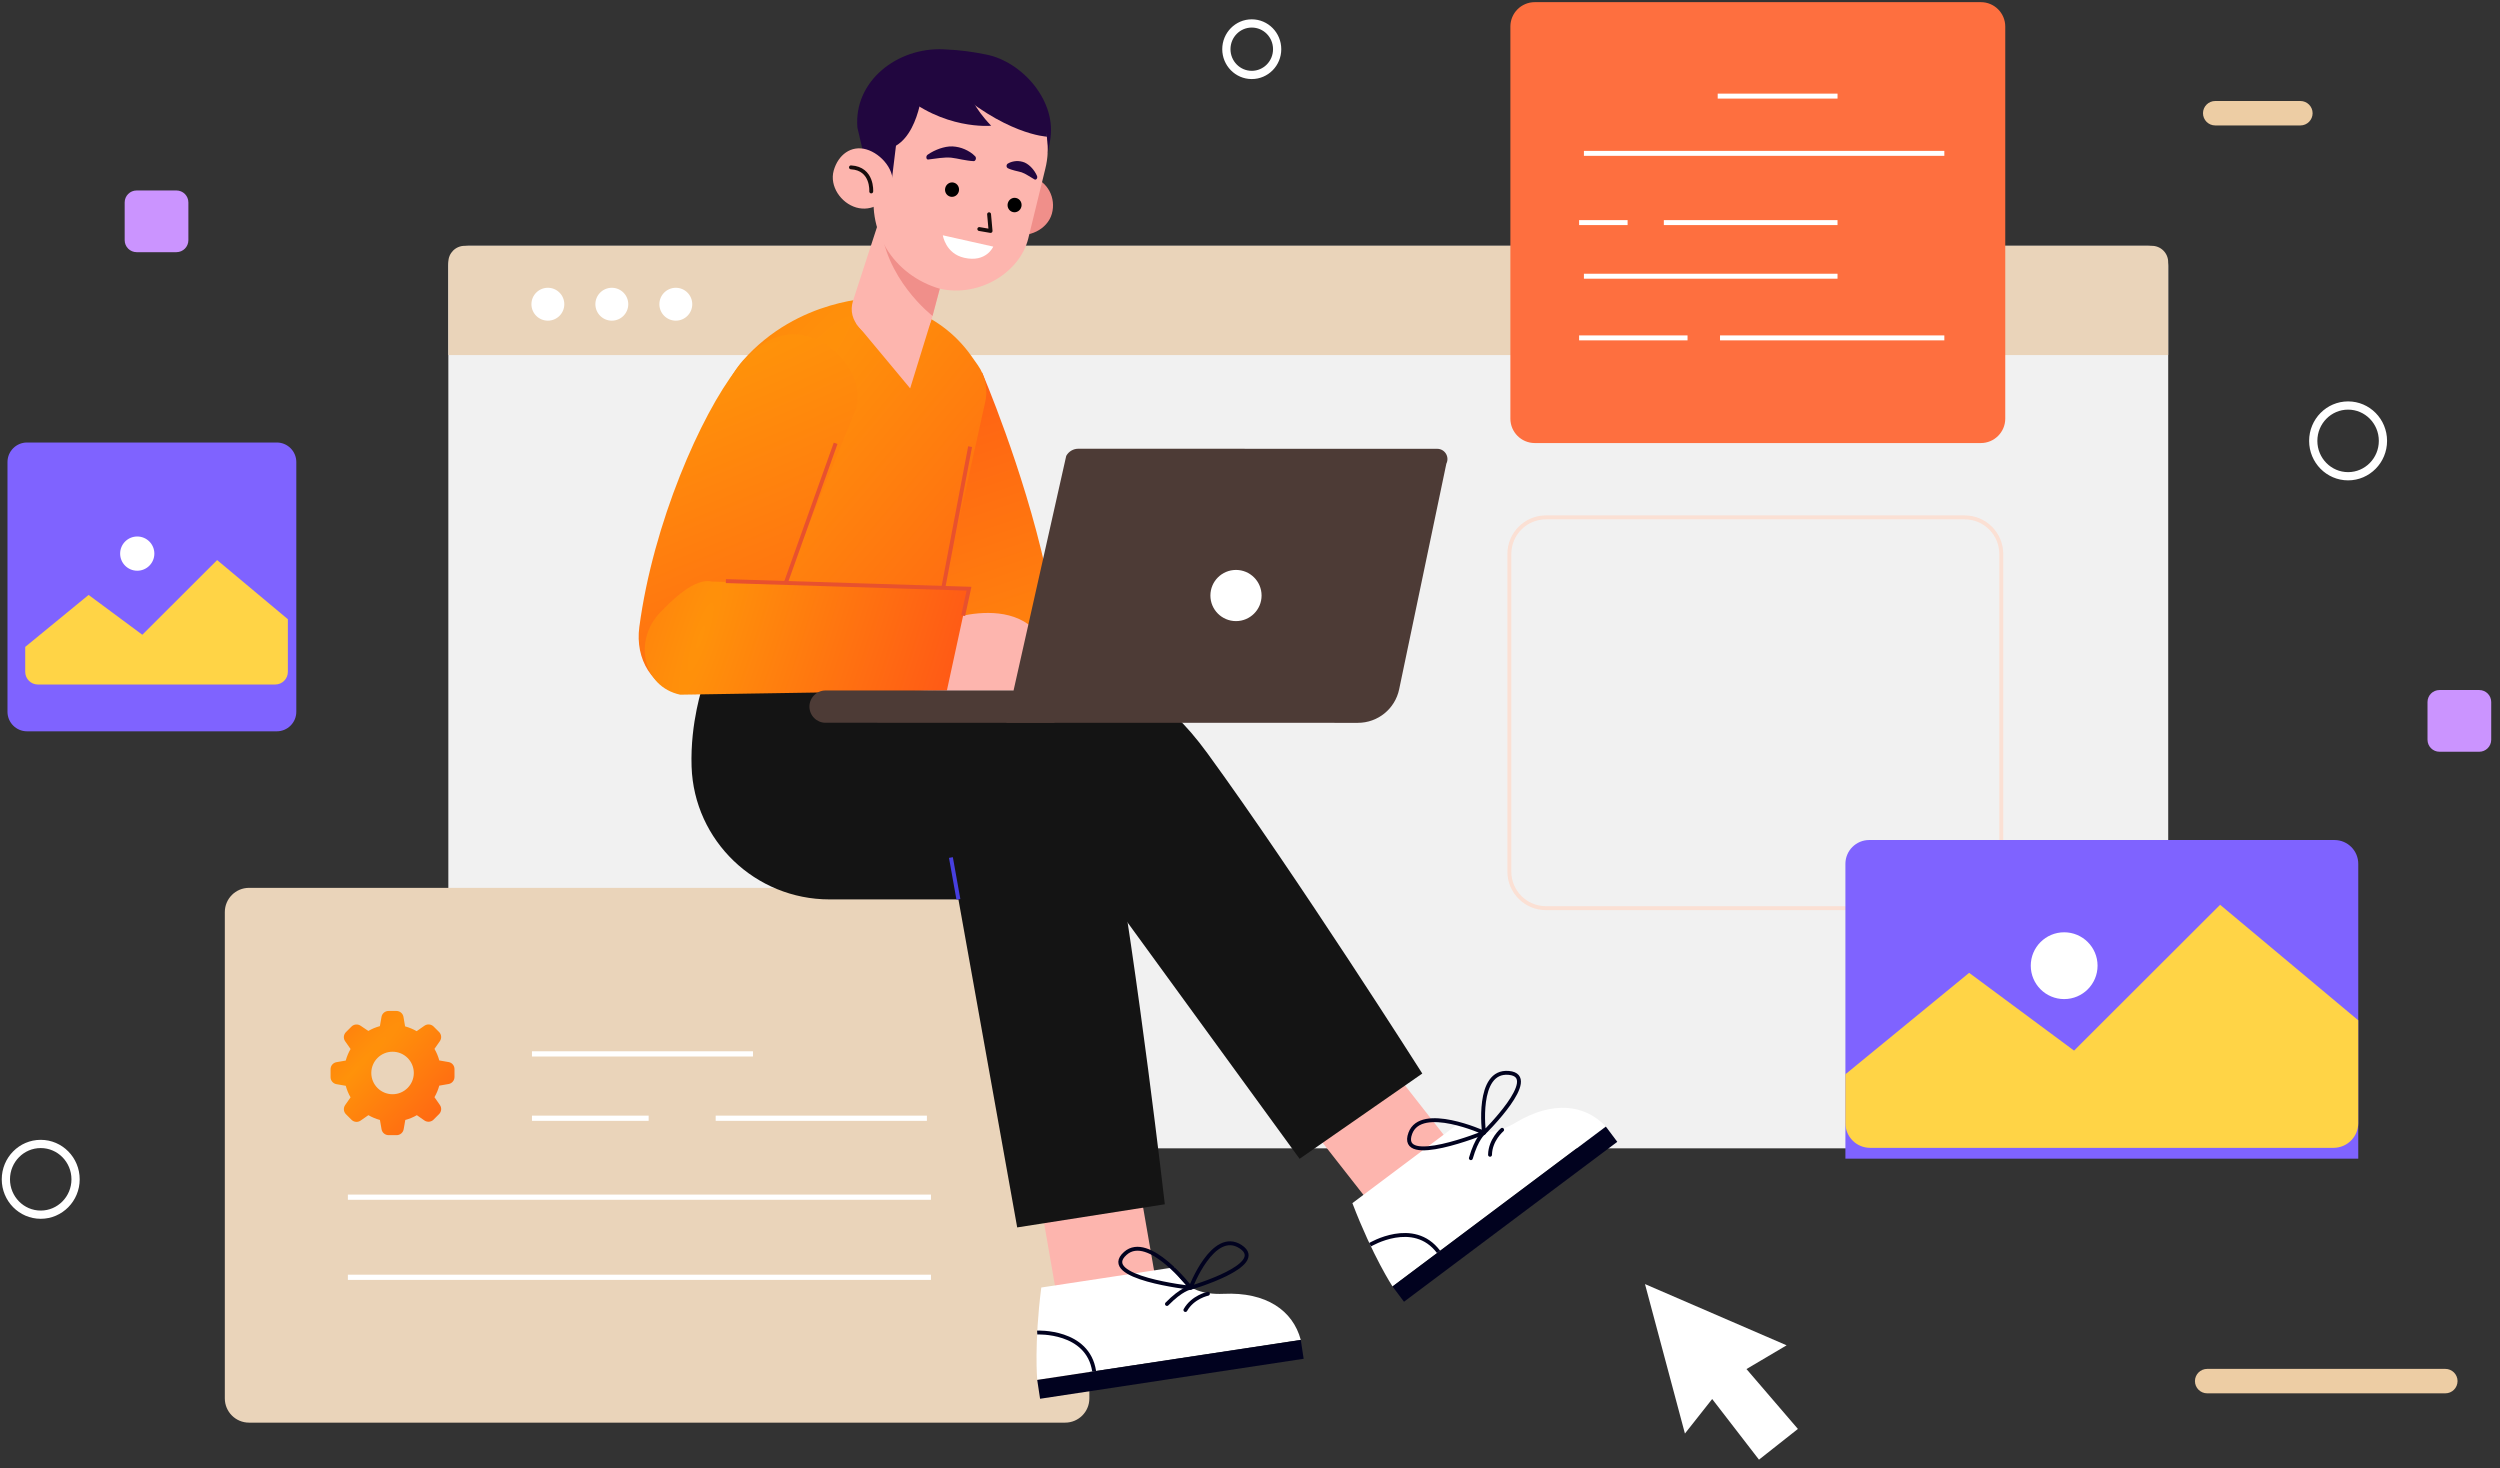 <svg width="252" height="148" viewBox="0 0 252 148" fill="none" xmlns="http://www.w3.org/2000/svg">
<rect x="0" y="0" width="252" height="148" fill="#333333" stroke="none"/>
<path d="M7.618 118.875C7.618 120.842 6.045 122.44 4.105 122.44C2.165 122.44 0.592 120.842 0.592 118.875C0.592 116.908 2.165 115.31 4.105 115.31C6.045 115.31 7.618 116.908 7.618 118.875Z" stroke="white" stroke-width="0.83" stroke-miterlimit="10"/>
<path d="M240.201 44.441C240.201 46.408 238.628 48.006 236.688 48.006C234.748 48.006 233.175 46.408 233.175 44.441C233.175 42.473 234.748 40.876 236.688 40.876C238.628 40.876 240.201 42.469 240.201 44.441Z" stroke="white" stroke-width="0.83" stroke-miterlimit="10"/>
<path d="M128.737 4.958C128.737 6.393 127.592 7.554 126.177 7.554C124.762 7.554 123.618 6.389 123.618 4.958C123.618 3.527 124.762 2.363 126.177 2.363C127.592 2.363 128.737 3.523 128.737 4.958Z" stroke="white" stroke-width="0.83" stroke-miterlimit="10"/>
<path d="M246.489 140.448H222.483C221.804 140.448 221.251 139.896 221.251 139.216C221.251 138.537 221.804 137.984 222.483 137.984H246.489C247.169 137.984 247.721 138.537 247.721 139.216C247.717 139.9 247.169 140.448 246.489 140.448Z" fill="#EDCDA4"/>
<path d="M231.879 12.645H223.294C222.614 12.645 222.062 12.092 222.062 11.413C222.062 10.733 222.614 10.181 223.294 10.181H231.879C232.558 10.181 233.111 10.733 233.111 11.413C233.111 12.092 232.558 12.645 231.879 12.645Z" fill="#EDCDA4"/>
<path d="M249.907 75.776H245.901C245.233 75.776 244.693 75.235 244.693 74.567V70.764C244.693 70.096 245.233 69.555 245.901 69.555H249.907C250.575 69.555 251.115 70.096 251.115 70.764V74.567C251.115 75.235 250.571 75.776 249.907 75.776Z" fill="#CB94FF"/>
<path d="M17.781 25.419H13.775C13.107 25.419 12.567 24.878 12.567 24.211V20.407C12.567 19.739 13.107 19.199 13.775 19.199H17.781C18.449 19.199 18.989 19.739 18.989 20.407V24.211C18.989 24.878 18.449 25.419 17.781 25.419Z" fill="#CB94FF"/>
<path d="M165.815 129.435L169.841 144.502L172.588 141.021L177.305 147.134L181.228 144.037L176.045 138L180.091 135.608L165.815 129.435Z" fill="white"/>
<path d="M216.541 115.751H47.204C46.095 115.751 45.193 114.849 45.193 113.74V26.79C45.193 25.681 46.095 24.779 47.204 24.779H216.545C217.654 24.779 218.556 25.681 218.556 26.79V113.736C218.552 114.849 217.654 115.751 216.541 115.751Z" fill="#F1F1F1"/>
<path d="M218.552 35.792H45.193V26.424C45.193 25.514 45.928 24.779 46.839 24.779H216.907C217.817 24.779 218.552 25.514 218.552 26.424V35.792Z" fill="#EAD4BA"/>
<path d="M56.882 30.665C56.882 31.583 56.139 32.323 55.225 32.323C54.307 32.323 53.568 31.579 53.568 30.665C53.568 29.751 54.311 29.008 55.225 29.008C56.139 29.008 56.882 29.751 56.882 30.665Z" fill="white"/>
<path d="M63.329 30.665C63.329 31.583 62.586 32.323 61.671 32.323C60.753 32.323 60.014 31.579 60.014 30.665C60.014 29.751 60.757 29.008 61.671 29.008C62.586 29.008 63.329 29.751 63.329 30.665Z" fill="white"/>
<path d="M69.779 30.665C69.779 31.583 69.036 32.323 68.122 32.323C67.208 32.323 66.465 31.579 66.465 30.665C66.465 29.751 67.208 29.008 68.122 29.008C69.036 29.008 69.779 29.751 69.779 30.665Z" fill="white"/>
<path d="M198.04 91.542H155.831C153.792 91.542 152.143 89.889 152.143 87.854V55.84C152.143 53.801 153.796 52.151 155.831 52.151H198.04C200.079 52.151 201.729 53.805 201.729 55.84V87.854C201.729 89.889 200.075 91.542 198.04 91.542Z" stroke="#FBE0D4" stroke-width="0.397" stroke-miterlimit="10"/>
<path d="M27.896 73.717H2.726C1.637 73.717 0.755 72.835 0.755 71.746V46.575C0.755 45.486 1.637 44.604 2.726 44.604H27.896C28.985 44.604 29.868 45.486 29.868 46.575V71.746C29.868 72.835 28.985 73.717 27.896 73.717Z" fill="#7F63FF"/>
<path d="M199.67 44.659H154.706C153.347 44.659 152.246 43.558 152.246 42.199V2.677C152.246 1.318 153.347 0.217 154.706 0.217H199.67C201.029 0.217 202.13 1.318 202.13 2.677V42.199C202.13 43.558 201.025 44.659 199.67 44.659Z" fill="#FE6F3F"/>
<path d="M167.715 22.438H185.222" stroke="white" stroke-width="0.499" stroke-miterlimit="10"/>
<path d="M159.659 27.843H185.222" stroke="white" stroke-width="0.499" stroke-miterlimit="10"/>
<path d="M159.659 15.459H195.989" stroke="white" stroke-width="0.499" stroke-miterlimit="10"/>
<path d="M159.174 34.059H170.104" stroke="white" stroke-width="0.499" stroke-miterlimit="10"/>
<path d="M173.378 34.059H195.989" stroke="white" stroke-width="0.499" stroke-miterlimit="10"/>
<path d="M159.174 22.438H164.062" stroke="white" stroke-width="0.499" stroke-miterlimit="10"/>
<path d="M173.144 9.688H185.223" stroke="white" stroke-width="0.499" stroke-miterlimit="10"/>
<path d="M237.71 116.792H186.017V87.075C186.017 85.752 187.09 84.674 188.418 84.674H235.313C236.636 84.674 237.713 85.748 237.713 87.075V116.792H237.71Z" fill="#7F63FF"/>
<path d="M186.017 108.287L198.489 98.061L209.065 105.902L223.787 91.201L237.71 102.846V113.211C237.71 114.587 236.593 115.703 235.218 115.703H188.509C187.134 115.703 186.017 114.587 186.017 113.211V108.287Z" fill="#FFD446"/>
<path d="M208.068 100.708C209.927 100.708 211.434 99.201 211.434 97.341C211.434 95.482 209.927 93.975 208.068 93.975C206.209 93.975 204.701 95.482 204.701 97.341C204.701 99.201 206.209 100.708 208.068 100.708Z" fill="white"/>
<path d="M29.013 65.768H2.543V51.718C2.543 50.395 3.616 49.317 4.944 49.317H26.617C27.94 49.317 29.017 50.391 29.017 51.718V65.768H29.013Z" fill="#7F63FF"/>
<path d="M2.543 65.207L8.93 59.969L14.347 63.983L21.887 56.456L29.017 62.417V67.723C29.017 68.427 28.445 68.999 27.741 68.999H3.819C3.115 68.999 2.543 68.427 2.543 67.723V65.207Z" fill="#FFD446"/>
<path d="M13.835 57.529C14.787 57.529 15.559 56.757 15.559 55.804C15.559 54.851 14.787 54.079 13.835 54.079C12.882 54.079 12.11 54.851 12.11 55.804C12.11 56.757 12.882 57.529 13.835 57.529Z" fill="white"/>
<path d="M107.366 143.402H25.102C23.755 143.402 22.662 142.309 22.662 140.961V91.936C22.662 90.589 23.755 89.496 25.102 89.496H107.366C108.714 89.496 109.807 90.589 109.807 91.936V140.965C109.807 142.309 108.714 143.402 107.366 143.402Z" fill="#EAD4BA"/>
<path d="M45.217 107.055L44.279 106.892C44.168 106.483 44.009 106.093 43.794 105.727L44.339 104.948C44.537 104.662 44.506 104.273 44.259 104.026L43.699 103.466C43.448 103.224 43.059 103.196 42.777 103.398L41.998 103.943C41.632 103.732 41.239 103.569 40.833 103.458L40.67 102.5C40.611 102.162 40.321 101.912 39.975 101.904H39.168C38.818 101.904 38.516 102.154 38.456 102.5L38.294 103.434C37.884 103.545 37.495 103.704 37.129 103.919L36.354 103.398C36.068 103.2 35.678 103.231 35.432 103.478L34.871 104.038C34.625 104.285 34.589 104.674 34.792 104.96L35.337 105.739C35.126 106.105 34.963 106.498 34.852 106.904L33.918 107.067C33.572 107.126 33.321 107.425 33.321 107.778V108.573C33.321 108.923 33.572 109.225 33.918 109.285L34.852 109.448C34.963 109.857 35.122 110.246 35.337 110.612L34.792 111.391C34.593 111.677 34.625 112.067 34.871 112.313L35.432 112.874C35.678 113.12 36.068 113.156 36.354 112.953L37.133 112.409C37.499 112.619 37.892 112.782 38.297 112.893L38.46 113.827C38.52 114.173 38.818 114.424 39.172 114.424H39.979C40.328 114.424 40.63 114.173 40.69 113.827L40.853 112.893C41.262 112.782 41.652 112.623 42.018 112.409L42.777 112.941C43.063 113.14 43.452 113.108 43.699 112.862L44.259 112.301C44.506 112.055 44.541 111.665 44.339 111.379L43.794 110.596C44.005 110.231 44.168 109.837 44.279 109.432L45.217 109.269C45.563 109.209 45.813 108.911 45.813 108.557V107.762C45.813 107.409 45.559 107.111 45.217 107.055ZM39.569 110.298C38.385 110.298 37.427 109.34 37.427 108.156C37.427 106.971 38.385 106.014 39.569 106.014C40.754 106.014 41.712 106.971 41.712 108.156C41.712 108.16 41.712 108.164 41.712 108.168C41.704 109.344 40.746 110.298 39.569 110.298Z" fill="url(#paint0_radial_1159:423)"/>
<path d="M53.623 106.232H75.9" stroke="white" stroke-width="0.526" stroke-miterlimit="10"/>
<path d="M35.066 120.676H93.841" stroke="white" stroke-width="0.526" stroke-miterlimit="10"/>
<path d="M35.066 128.752H93.841" stroke="white" stroke-width="0.526" stroke-miterlimit="10"/>
<path d="M53.623 112.719H65.384" stroke="white" stroke-width="0.526" stroke-miterlimit="10"/>
<path d="M72.141 112.719H93.432" stroke="white" stroke-width="0.526" stroke-miterlimit="10"/>
<path d="M147.453 116.852L139.369 122.913L129.353 110.127L137.437 104.066L147.453 116.852Z" fill="#FDB5AE"/>
<path d="M136.32 121.276L147.163 113.144C147.163 113.144 149.106 115.358 152.806 113.144C156.511 110.93 159.762 111.316 161.86 113.549L140.362 129.67C140.366 129.674 138.375 126.649 136.32 121.276Z" fill="white"/>
<path d="M161.87 113.56L140.37 129.68L141.522 131.216L163.022 115.096L161.87 113.56Z" fill="#01021F"/>
<path d="M138.105 125.469C138.105 125.469 142.489 122.83 145.009 126.192" stroke="#01021F" stroke-width="0.393" stroke-miterlimit="10"/>
<path d="M149.587 114.177C149.587 114.177 143.24 111.296 142.159 114.233C140.883 117.695 149.587 114.177 149.587 114.177Z" stroke="#01021F" stroke-width="0.393" stroke-miterlimit="10" stroke-linecap="round" stroke-linejoin="round"/>
<path d="M149.587 114.181C149.587 114.181 148.761 107.842 152.087 108.148C155.418 108.454 149.587 114.181 149.587 114.181Z" stroke="#01021F" stroke-width="0.393" stroke-miterlimit="10" stroke-linecap="round" stroke-linejoin="round"/>
<path d="M149.531 114.221C149.531 114.221 148.848 114.722 148.264 116.745" stroke="#01021F" stroke-width="0.393" stroke-miterlimit="10" stroke-linecap="round" stroke-linejoin="round"/>
<path d="M151.415 113.883C151.415 113.883 150.219 114.885 150.195 116.403" stroke="#01021F" stroke-width="0.393" stroke-miterlimit="10" stroke-linecap="round" stroke-linejoin="round"/>
<path d="M107.398 71.666C107.398 71.666 112.736 63.61 121.714 75.939C130.693 88.267 143.367 108.211 143.367 108.211L130.999 116.808L106.134 82.648L107.398 71.666Z" fill="#141414"/>
<path d="M111.861 69.079L84.771 70.998L93.63 83.558H108.884L111.861 69.079Z" fill="#141414"/>
<path d="M70.857 69.067C70.857 69.067 69.561 72.795 69.712 77.282C69.962 84.754 76.143 90.66 83.615 90.66H105.661L105.8 72.811L91.071 69.595L70.857 69.067Z" fill="#141414"/>
<path d="M116.865 131.152L106.873 132.667L104.095 116.665L114.087 115.151L116.865 131.152Z" fill="#FDB5AE"/>
<path d="M104.962 129.781L118.36 127.746C118.36 127.746 119.023 130.616 123.332 130.417C127.64 130.218 130.323 132.098 131.118 135.059L104.552 139.089C104.552 139.093 104.23 135.488 104.962 129.781Z" fill="white"/>
<path d="M131.12 135.066L104.552 139.097L104.84 140.995L131.408 136.964L131.12 135.066Z" fill="#01021F"/>
<path d="M104.548 134.32C104.548 134.32 109.659 134.07 110.291 138.223" stroke="#01021F" stroke-width="0.393" stroke-miterlimit="10"/>
<path d="M120.005 129.805C120.005 129.805 115.776 124.264 113.435 126.339C110.673 128.787 120.005 129.805 120.005 129.805Z" stroke="#01021F" stroke-width="0.393" stroke-miterlimit="10" stroke-linecap="round" stroke-linejoin="round"/>
<path d="M120.009 129.809C120.009 129.809 122.279 123.831 125.065 125.675C127.851 127.523 120.009 129.809 120.009 129.809Z" stroke="#01021F" stroke-width="0.393" stroke-miterlimit="10" stroke-linecap="round" stroke-linejoin="round"/>
<path d="M119.937 129.817C119.937 129.817 119.099 129.936 117.628 131.442" stroke="#01021F" stroke-width="0.393" stroke-miterlimit="10" stroke-linecap="round" stroke-linejoin="round"/>
<path d="M121.758 130.409C121.758 130.409 120.232 130.727 119.488 132.05" stroke="#01021F" stroke-width="0.393" stroke-miterlimit="10" stroke-linecap="round" stroke-linejoin="round"/>
<path d="M101.011 72.807C101.011 72.807 109.33 67.89 112.024 82.902C114.719 97.914 117.414 121.391 117.414 121.391L102.533 123.724L95.081 82.131L101.011 72.807Z" fill="#141414"/>
<path d="M96.607 90.656L95.852 86.439" stroke="#473FE0" stroke-width="0.397" stroke-miterlimit="10"/>
<path d="M98.996 37.553C98.996 37.553 103.145 47.203 105.379 57.29L114.095 62.636L107.811 71.233L100.113 67.735C98.813 67.143 97.732 66.157 97.028 64.913L89.58 51.762L98.996 37.553Z" fill="url(#paint1_radial_1159:423)"/>
<path d="M88.261 30.033C88.261 30.033 80.479 29.994 74.883 36.341C69.287 42.688 70.868 60.247 70.868 69.067L92.867 69.603L99.254 40.776C99.628 39.409 99.374 37.95 98.555 36.794L97.899 35.864C96.293 33.59 93.996 31.897 91.345 31.039L88.261 30.033Z" fill="url(#paint2_radial_1159:423)"/>
<path d="M97.788 45.021L95.081 59.27" stroke="#E8512E" stroke-width="0.397" stroke-miterlimit="10"/>
<path d="M74.271 37.172C70.666 41.79 65.845 52.692 64.442 63.216C64.016 66.42 65.714 69.381 68.905 69.894C71.914 70.374 75.554 68.502 76.345 65.561L86.285 41.225C87.128 38.086 84.565 34.846 81.453 33.916C78.583 33.05 76.115 34.807 74.271 37.172Z" fill="url(#paint3_radial_1159:423)"/>
<path d="M79.159 58.888L84.231 44.687" stroke="#E8512E" stroke-width="0.397" stroke-miterlimit="10"/>
<path d="M95.081 62.612C95.081 62.612 106.257 58.236 106.289 69.607L93.996 69.627L95.081 62.612Z" fill="#FDB5AE"/>
<path d="M71.763 58.622L97.673 59.337L95.447 69.599L68.563 70.025C64.788 69.21 63.85 64.588 66.501 61.782C67.721 60.494 70.038 58.212 71.763 58.622Z" fill="url(#paint4_radial_1159:423)"/>
<path d="M73.17 58.574L97.676 59.341L97.088 62.052" stroke="#E8512E" stroke-width="0.397" stroke-miterlimit="10"/>
<path d="M83.217 69.599L106.289 69.603V72.858L83.217 72.854C82.319 72.854 81.592 72.127 81.592 71.225C81.592 70.331 82.319 69.599 83.217 69.599Z" fill="#4D3B36"/>
<path d="M101.436 72.858L107.474 45.959C107.716 45.51 108.185 45.232 108.694 45.232L144.869 45.24C145.641 45.24 146.137 46.05 145.792 46.738L141.034 69.484C140.621 71.451 138.888 72.862 136.873 72.862L101.436 72.858Z" fill="#4D3B36"/>
<path d="M124.588 62.608C126.012 62.608 127.167 61.453 127.167 60.029C127.167 58.604 126.012 57.449 124.588 57.449C123.163 57.449 122.008 58.604 122.008 60.029C122.008 61.453 123.163 62.608 124.588 62.608Z" fill="white"/>
<path d="M100.113 19.87C99.66 21.472 100.546 23.13 102.092 23.579C103.642 24.028 105.574 23.153 106.027 21.552C106.48 19.95 105.594 18.293 104.047 17.843C102.501 17.398 100.57 18.273 100.113 19.87Z" fill="#F08F8A"/>
<path d="M95.431 26.416L94 31.846C93.348 34.286 91.54 35.196 89.223 34.544C87.243 33.988 85.32 32.438 85.987 30.308L89.004 21.031L95.431 26.416Z" fill="#FDB5AE"/>
<path d="M94 31.846C94 31.846 89.064 28.062 88.754 22.279C88.638 20.125 95.637 25.709 95.637 25.709L94 31.846Z" fill="#F08F8A"/>
<path d="M94.771 29.115C98.789 29.982 102.803 27.422 103.646 24.056L105.367 17.009C106.42 12.792 104.047 8.519 100.005 7.351C95.864 6.155 89.636 8.217 88.42 12.498L88.305 18.233C87.152 23.189 90.033 27.748 94.771 29.115Z" fill="#FDB5AE"/>
<path d="M89.167 17.907L89.894 18.134L90.598 12.359C90.582 12.152 91.134 9.235 91.79 9.986C92.426 10.709 91.178 10.447 92.891 9.688C95.407 8.571 100.077 8.396 103.626 10.844C104.632 11.536 105.303 12.573 105.522 13.774C105.621 14.306 105.681 15.161 105.59 15.638L105.824 14.302C106.655 10.272 103.058 6.198 99.381 5.491C97.966 5.217 96.957 5.054 95.105 4.97C90.431 4.759 86.047 8.189 86.425 12.855L87.18 16.095L89.167 17.907Z" fill="#21063F"/>
<path d="M84.04 17.184C83.591 18.77 84.775 20.471 86.309 20.916C87.843 21.361 89.449 20.435 89.902 18.849C90.351 17.263 88.857 15.502 87.327 15.057C85.793 14.616 84.493 15.602 84.04 17.184Z" fill="#FDB5AE"/>
<path d="M87.82 19.298C87.82 19.298 87.987 16.989 85.777 16.87" stroke="#160C0B" stroke-width="0.392" stroke-miterlimit="10" stroke-linecap="round" stroke-linejoin="round"/>
<path d="M99.699 21.596L99.85 23.281L98.713 23.086" stroke="#160C0B" stroke-width="0.392" stroke-miterlimit="10" stroke-linecap="round" stroke-linejoin="round"/>
<path d="M101.583 20.499C101.488 20.888 101.714 21.282 102.096 21.377C102.474 21.472 102.859 21.23 102.955 20.84C103.05 20.451 102.823 20.057 102.442 19.962C102.064 19.863 101.679 20.105 101.583 20.499Z" fill="black"/>
<path d="M95.28 18.945C95.184 19.334 95.411 19.727 95.792 19.823C96.17 19.918 96.555 19.676 96.651 19.286C96.746 18.897 96.52 18.503 96.138 18.408C95.761 18.313 95.379 18.551 95.28 18.945Z" fill="black"/>
<path d="M101.571 16.945C101.818 17.073 102.064 17.132 102.303 17.2C102.537 17.263 102.788 17.307 102.982 17.371C103.384 17.506 103.817 17.828 104.278 18.086L104.29 18.09C104.377 18.138 104.489 18.082 104.536 17.963C104.564 17.887 104.564 17.808 104.536 17.744C104.401 17.43 104.226 17.176 104.024 16.945C103.817 16.719 103.582 16.52 103.292 16.385C102.994 16.266 102.724 16.226 102.434 16.238C102.148 16.262 101.869 16.321 101.583 16.492C101.484 16.552 101.436 16.695 101.472 16.814C101.488 16.87 101.524 16.914 101.563 16.933L101.571 16.945Z" fill="#21063F"/>
<path d="M98.312 15.769C97.986 15.431 97.625 15.216 97.243 15.046C96.858 14.879 96.46 14.783 96.019 14.759C95.574 14.739 95.145 14.839 94.723 14.978C94.302 15.129 93.897 15.32 93.495 15.602C93.4 15.669 93.352 15.821 93.388 15.944C93.416 16.035 93.479 16.087 93.551 16.079H93.559C94.358 15.983 95.16 15.832 95.872 15.892C96.23 15.928 96.607 16.019 96.981 16.087C97.358 16.15 97.744 16.23 98.149 16.242H98.157C98.257 16.246 98.352 16.134 98.372 15.992C98.38 15.9 98.356 15.817 98.312 15.769Z" fill="#21063F"/>
<path d="M100.121 24.859L95.037 23.718C95.037 23.718 95.303 25.562 97.199 25.987C99.429 26.492 100.121 24.859 100.121 24.859Z" fill="white"/>
<path d="M86.285 32.593L91.743 39.147L93.897 32.179L86.285 32.593Z" fill="#FDB5AE"/>
<path d="M105.526 13.774C105.526 13.774 101.246 13.603 95.506 8.372C95.506 8.372 96.965 6.298 101.273 8.42C105.586 10.546 105.526 13.774 105.526 13.774Z" fill="#21063F"/>
<path d="M97.724 9.449C97.724 9.449 98.157 10.86 99.91 12.673C99.91 12.673 95.053 13.154 90.693 9.267C86.333 5.38 92.621 7.093 92.621 7.093L98.285 7.486L97.724 9.449Z" fill="#21063F"/>
<path d="M93.002 8.885C93.002 8.885 92.573 14.585 89.231 15.069L89.564 10.356L90.932 8.428L93.002 8.885Z" fill="#21063F"/>
<defs>
<radialGradient id="paint0_radial_1159:423" cx="0" cy="0" r="1" gradientUnits="userSpaceOnUse" gradientTransform="translate(35.461 108.164) rotate(43.389) scale(14.245 127.34)">
<stop stop-color="#FF920A"/>
<stop offset="1" stop-color="#FF5317"/>
</radialGradient>
<radialGradient id="paint1_radial_1159:423" cx="0" cy="0" r="1" gradientUnits="userSpaceOnUse" gradientTransform="translate(100.776 79.287) rotate(-108.658) scale(51.694 447.72)">
<stop stop-color="#FF920A"/>
<stop offset="1" stop-color="#FF5317"/>
</radialGradient>
<radialGradient id="paint2_radial_1159:423" cx="0" cy="0" r="1" gradientUnits="userSpaceOnUse" gradientTransform="translate(75.842 43.668) rotate(40.408) scale(44.941 389.092)">
<stop stop-color="#FF920A"/>
<stop offset="1" stop-color="#FF5317"/>
</radialGradient>
<radialGradient id="paint3_radial_1159:423" cx="0" cy="0" r="1" gradientUnits="userSpaceOnUse" gradientTransform="translate(75.412 35.781) rotate(67.229) scale(50.082 408.507)">
<stop stop-color="#FF920A"/>
<stop offset="1" stop-color="#FF5317"/>
</radialGradient>
<radialGradient id="paint4_radial_1159:423" cx="0" cy="0" r="1" gradientUnits="userSpaceOnUse" gradientTransform="translate(70.59 64.299) rotate(18.288) scale(28.523 152.18)">
<stop stop-color="#FF920A"/>
<stop offset="1" stop-color="#FF5317"/>
</radialGradient>
</defs>
</svg>
